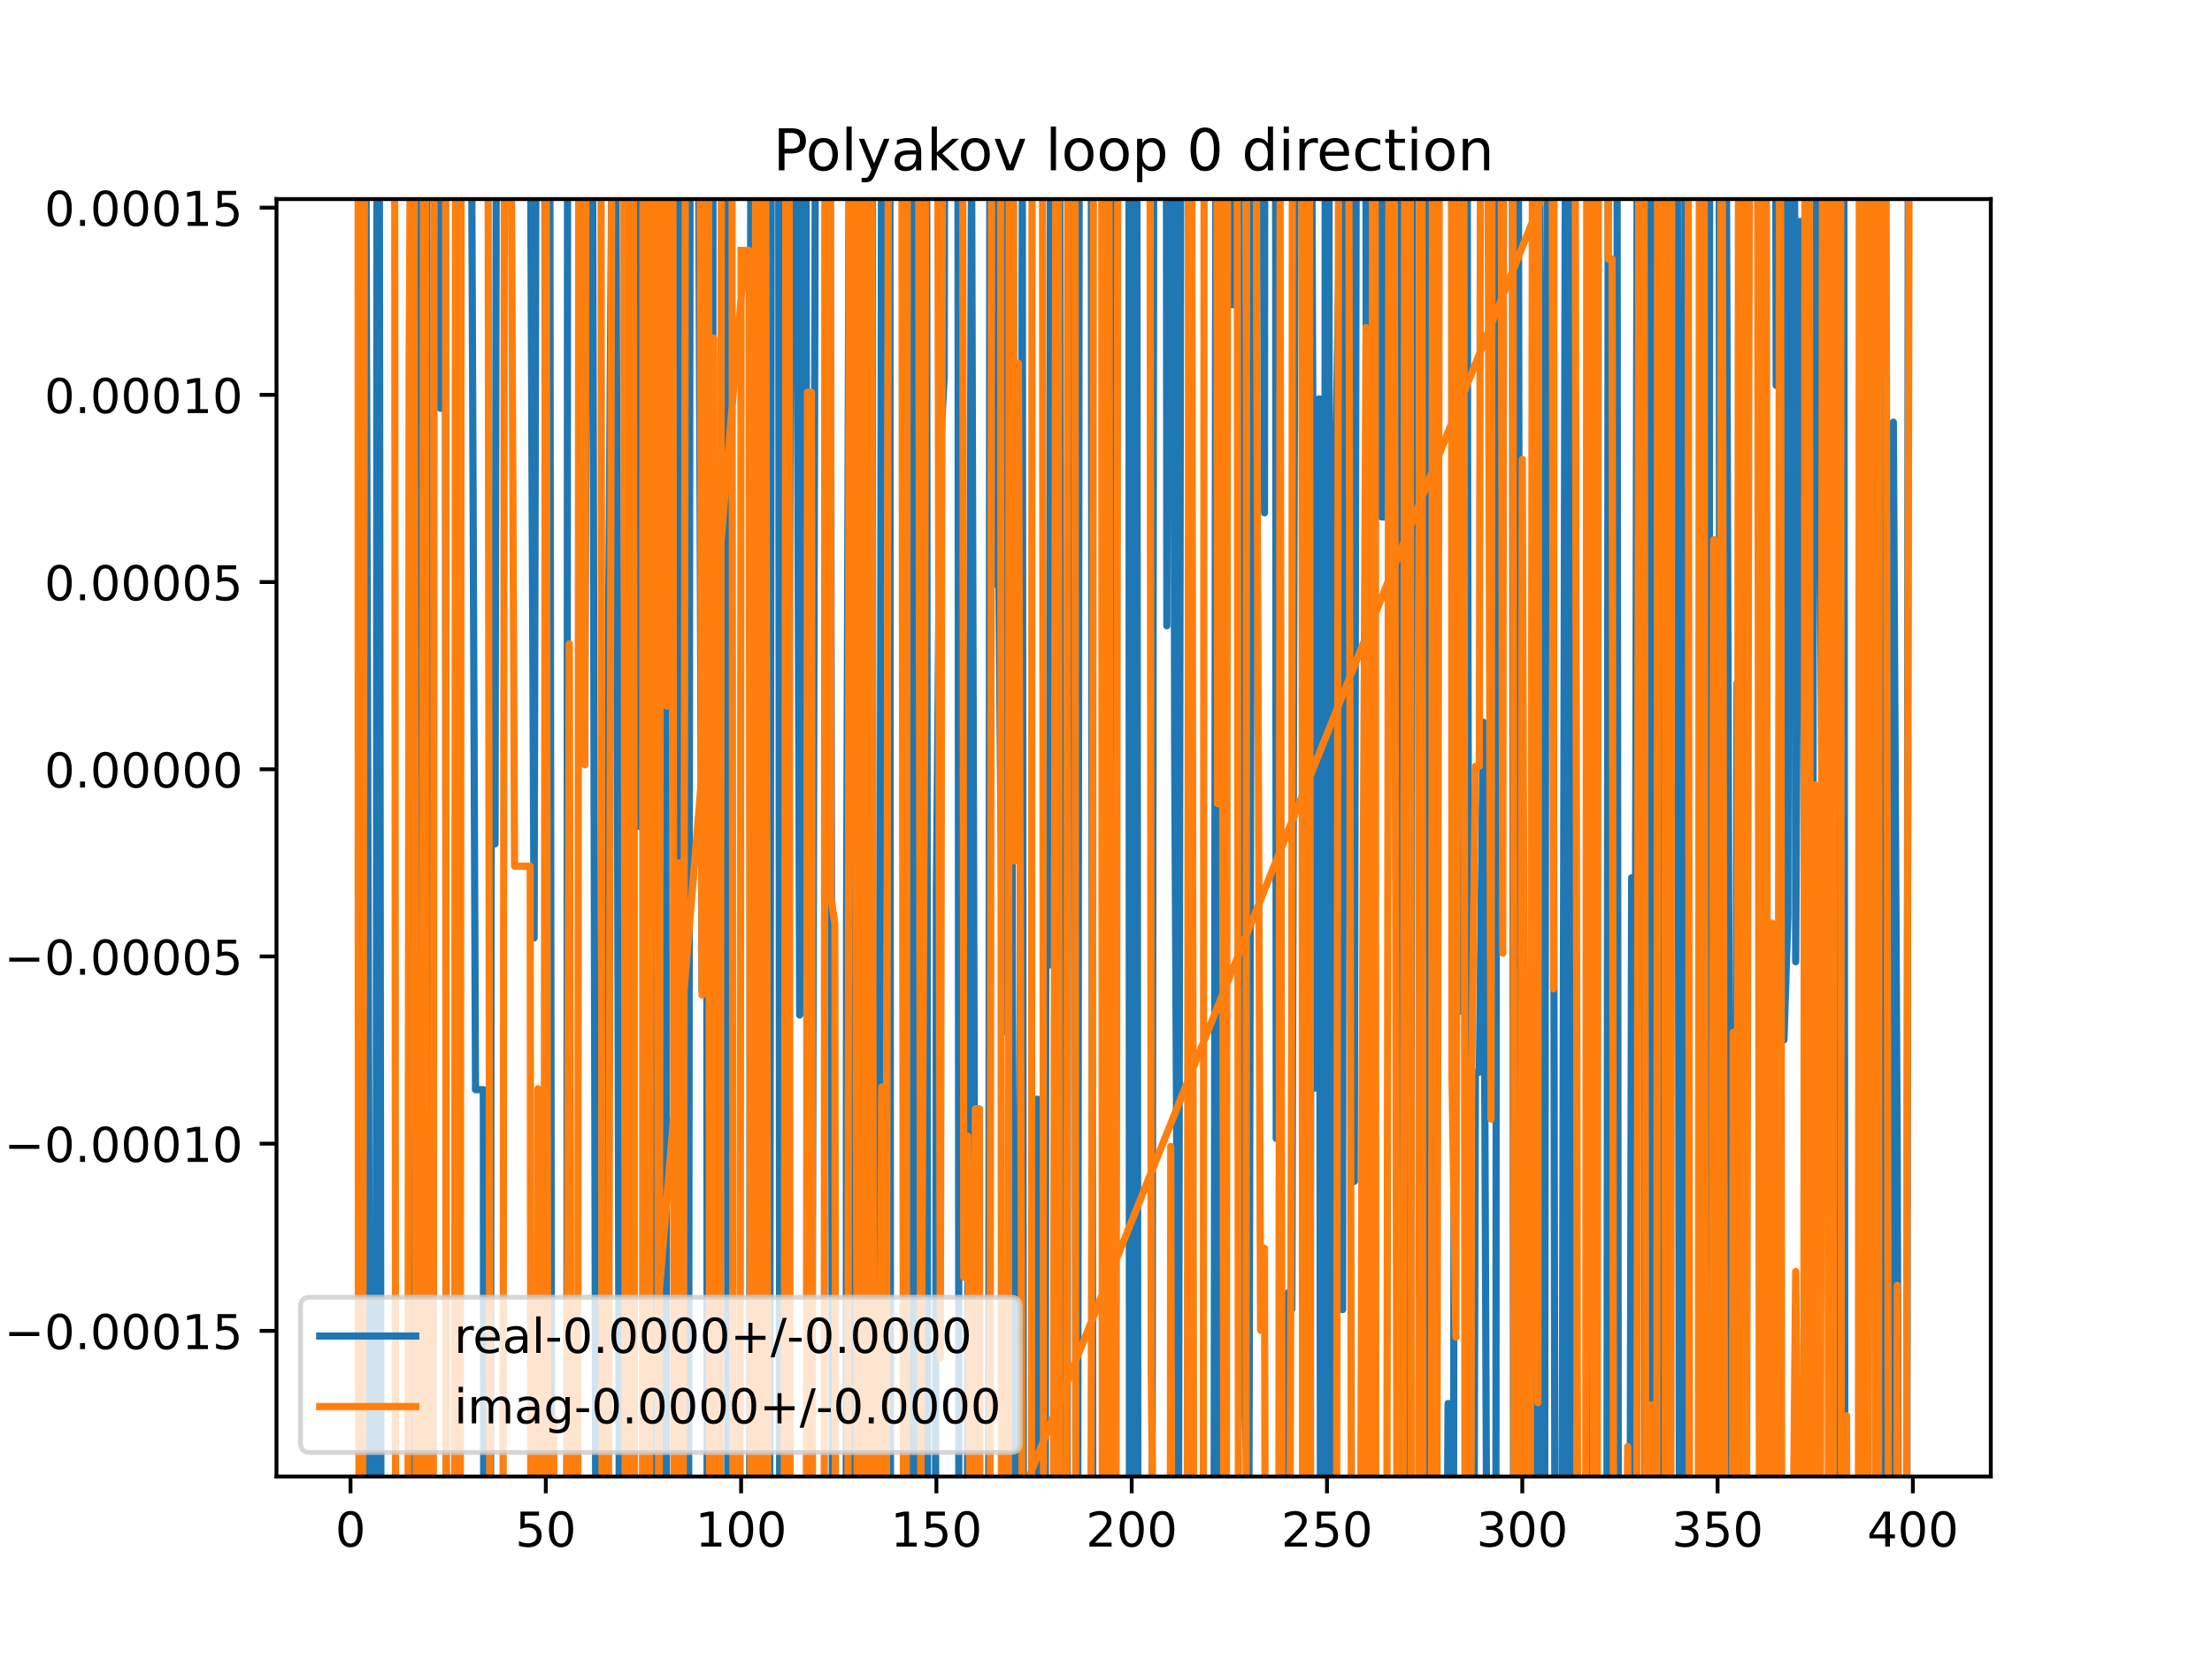 <?xml version="1.0" encoding="utf-8" standalone="no"?>
<!DOCTYPE svg PUBLIC "-//W3C//DTD SVG 1.1//EN"
  "http://www.w3.org/Graphics/SVG/1.1/DTD/svg11.dtd">
<!-- Created with matplotlib (https://matplotlib.org/) -->
<svg height="345.6pt" version="1.1" viewBox="0 0 460.8 345.6" width="460.8pt" xmlns="http://www.w3.org/2000/svg" xmlns:xlink="http://www.w3.org/1999/xlink">
 <defs>
  <style type="text/css">
*{stroke-linecap:butt;stroke-linejoin:round;}
  </style>
 </defs>
 <g id="figure_1">
  <g id="patch_1">
   <path d="M 0 345.6 
L 460.8 345.6 
L 460.8 0 
L 0 0 
z
" style="fill:#ffffff;"/>
  </g>
  <g id="axes_1">
   <g id="patch_2">
    <path d="M 57.6 307.584 
L 414.72 307.584 
L 414.72 41.472 
L 57.6 41.472 
z
" style="fill:#ffffff;"/>
   </g>
   <g id="matplotlib.axis_1">
    <g id="xtick_1">
     <g id="line2d_1">
      <defs>
       <path d="M 0 0 
L 0 3.5 
" id="m74da769d3d" style="stroke:#000000;stroke-width:0.8;"/>
      </defs>
      <g>
       <use style="stroke:#000000;stroke-width:0.8;" x="73.019" xlink:href="#m74da769d3d" y="307.584"/>
      </g>
     </g>
     <g id="text_1">
      <!-- 0 -->
      <defs>
       <path d="M 31.781 66.406 
Q 24.172 66.406 20.328 58.906 
Q 16.5 51.422 16.5 36.375 
Q 16.5 21.391 20.328 13.891 
Q 24.172 6.391 31.781 6.391 
Q 39.453 6.391 43.281 13.891 
Q 47.125 21.391 47.125 36.375 
Q 47.125 51.422 43.281 58.906 
Q 39.453 66.406 31.781 66.406 
z
M 31.781 74.219 
Q 44.047 74.219 50.516 64.516 
Q 56.984 54.828 56.984 36.375 
Q 56.984 17.969 50.516 8.266 
Q 44.047 -1.422 31.781 -1.422 
Q 19.531 -1.422 13.062 8.266 
Q 6.594 17.969 6.594 36.375 
Q 6.594 54.828 13.062 64.516 
Q 19.531 74.219 31.781 74.219 
z
" id="DejaVuSans-48"/>
      </defs>
      <g transform="translate(69.838 322.182)scale(0.1 -0.1)">
       <use xlink:href="#DejaVuSans-48"/>
      </g>
     </g>
    </g>
    <g id="xtick_2">
     <g id="line2d_2">
      <g>
       <use style="stroke:#000000;stroke-width:0.8;" x="113.703" xlink:href="#m74da769d3d" y="307.584"/>
      </g>
     </g>
     <g id="text_2">
      <!-- 50 -->
      <defs>
       <path d="M 10.797 72.906 
L 49.516 72.906 
L 49.516 64.594 
L 19.828 64.594 
L 19.828 46.734 
Q 21.969 47.469 24.109 47.828 
Q 26.266 48.188 28.422 48.188 
Q 40.625 48.188 47.75 41.5 
Q 54.891 34.812 54.891 23.391 
Q 54.891 11.625 47.562 5.094 
Q 40.234 -1.422 26.906 -1.422 
Q 22.312 -1.422 17.547 -0.641 
Q 12.797 0.141 7.719 1.703 
L 7.719 11.625 
Q 12.109 9.234 16.797 8.062 
Q 21.484 6.891 26.703 6.891 
Q 35.156 6.891 40.078 11.328 
Q 45.016 15.766 45.016 23.391 
Q 45.016 31 40.078 35.438 
Q 35.156 39.891 26.703 39.891 
Q 22.75 39.891 18.812 39.016 
Q 14.891 38.141 10.797 36.281 
z
" id="DejaVuSans-53"/>
      </defs>
      <g transform="translate(107.34 322.182)scale(0.1 -0.1)">
       <use xlink:href="#DejaVuSans-53"/>
       <use x="63.623" xlink:href="#DejaVuSans-48"/>
      </g>
     </g>
    </g>
    <g id="xtick_3">
     <g id="line2d_3">
      <g>
       <use style="stroke:#000000;stroke-width:0.8;" x="154.386" xlink:href="#m74da769d3d" y="307.584"/>
      </g>
     </g>
     <g id="text_3">
      <!-- 100 -->
      <defs>
       <path d="M 12.406 8.297 
L 28.516 8.297 
L 28.516 63.922 
L 10.984 60.406 
L 10.984 69.391 
L 28.422 72.906 
L 38.281 72.906 
L 38.281 8.297 
L 54.391 8.297 
L 54.391 0 
L 12.406 0 
z
" id="DejaVuSans-49"/>
      </defs>
      <g transform="translate(144.842 322.182)scale(0.1 -0.1)">
       <use xlink:href="#DejaVuSans-49"/>
       <use x="63.623" xlink:href="#DejaVuSans-48"/>
       <use x="127.246" xlink:href="#DejaVuSans-48"/>
      </g>
     </g>
    </g>
    <g id="xtick_4">
     <g id="line2d_4">
      <g>
       <use style="stroke:#000000;stroke-width:0.8;" x="195.07" xlink:href="#m74da769d3d" y="307.584"/>
      </g>
     </g>
     <g id="text_4">
      <!-- 150 -->
      <g transform="translate(185.526 322.182)scale(0.1 -0.1)">
       <use xlink:href="#DejaVuSans-49"/>
       <use x="63.623" xlink:href="#DejaVuSans-53"/>
       <use x="127.246" xlink:href="#DejaVuSans-48"/>
      </g>
     </g>
    </g>
    <g id="xtick_5">
     <g id="line2d_5">
      <g>
       <use style="stroke:#000000;stroke-width:0.8;" x="235.753" xlink:href="#m74da769d3d" y="307.584"/>
      </g>
     </g>
     <g id="text_5">
      <!-- 200 -->
      <defs>
       <path d="M 19.188 8.297 
L 53.609 8.297 
L 53.609 0 
L 7.328 0 
L 7.328 8.297 
Q 12.938 14.109 22.625 23.891 
Q 32.328 33.688 34.812 36.531 
Q 39.547 41.844 41.422 45.531 
Q 43.312 49.219 43.312 52.781 
Q 43.312 58.594 39.234 62.25 
Q 35.156 65.922 28.609 65.922 
Q 23.969 65.922 18.812 64.312 
Q 13.672 62.703 7.812 59.422 
L 7.812 69.391 
Q 13.766 71.781 18.938 73 
Q 24.125 74.219 28.422 74.219 
Q 39.75 74.219 46.484 68.547 
Q 53.219 62.891 53.219 53.422 
Q 53.219 48.922 51.531 44.891 
Q 49.859 40.875 45.406 35.406 
Q 44.188 33.984 37.641 27.219 
Q 31.109 20.453 19.188 8.297 
z
" id="DejaVuSans-50"/>
      </defs>
      <g transform="translate(226.209 322.182)scale(0.1 -0.1)">
       <use xlink:href="#DejaVuSans-50"/>
       <use x="63.623" xlink:href="#DejaVuSans-48"/>
       <use x="127.246" xlink:href="#DejaVuSans-48"/>
      </g>
     </g>
    </g>
    <g id="xtick_6">
     <g id="line2d_6">
      <g>
       <use style="stroke:#000000;stroke-width:0.8;" x="276.437" xlink:href="#m74da769d3d" y="307.584"/>
      </g>
     </g>
     <g id="text_6">
      <!-- 250 -->
      <g transform="translate(266.893 322.182)scale(0.1 -0.1)">
       <use xlink:href="#DejaVuSans-50"/>
       <use x="63.623" xlink:href="#DejaVuSans-53"/>
       <use x="127.246" xlink:href="#DejaVuSans-48"/>
      </g>
     </g>
    </g>
    <g id="xtick_7">
     <g id="line2d_7">
      <g>
       <use style="stroke:#000000;stroke-width:0.8;" x="317.12" xlink:href="#m74da769d3d" y="307.584"/>
      </g>
     </g>
     <g id="text_7">
      <!-- 300 -->
      <defs>
       <path d="M 40.578 39.312 
Q 47.656 37.797 51.625 33 
Q 55.609 28.219 55.609 21.188 
Q 55.609 10.406 48.188 4.484 
Q 40.766 -1.422 27.094 -1.422 
Q 22.516 -1.422 17.656 -0.516 
Q 12.797 0.391 7.625 2.203 
L 7.625 11.719 
Q 11.719 9.328 16.594 8.109 
Q 21.484 6.891 26.812 6.891 
Q 36.078 6.891 40.938 10.547 
Q 45.797 14.203 45.797 21.188 
Q 45.797 27.641 41.281 31.266 
Q 36.766 34.906 28.719 34.906 
L 20.219 34.906 
L 20.219 43.016 
L 29.109 43.016 
Q 36.375 43.016 40.234 45.922 
Q 44.094 48.828 44.094 54.297 
Q 44.094 59.906 40.109 62.906 
Q 36.141 65.922 28.719 65.922 
Q 24.656 65.922 20.016 65.031 
Q 15.375 64.156 9.812 62.312 
L 9.812 71.094 
Q 15.438 72.656 20.344 73.438 
Q 25.25 74.219 29.594 74.219 
Q 40.828 74.219 47.359 69.109 
Q 53.906 64.016 53.906 55.328 
Q 53.906 49.266 50.438 45.094 
Q 46.969 40.922 40.578 39.312 
z
" id="DejaVuSans-51"/>
      </defs>
      <g transform="translate(307.576 322.182)scale(0.1 -0.1)">
       <use xlink:href="#DejaVuSans-51"/>
       <use x="63.623" xlink:href="#DejaVuSans-48"/>
       <use x="127.246" xlink:href="#DejaVuSans-48"/>
      </g>
     </g>
    </g>
    <g id="xtick_8">
     <g id="line2d_8">
      <g>
       <use style="stroke:#000000;stroke-width:0.8;" x="357.804" xlink:href="#m74da769d3d" y="307.584"/>
      </g>
     </g>
     <g id="text_8">
      <!-- 350 -->
      <g transform="translate(348.26 322.182)scale(0.1 -0.1)">
       <use xlink:href="#DejaVuSans-51"/>
       <use x="63.623" xlink:href="#DejaVuSans-53"/>
       <use x="127.246" xlink:href="#DejaVuSans-48"/>
      </g>
     </g>
    </g>
    <g id="xtick_9">
     <g id="line2d_9">
      <g>
       <use style="stroke:#000000;stroke-width:0.8;" x="398.487" xlink:href="#m74da769d3d" y="307.584"/>
      </g>
     </g>
     <g id="text_9">
      <!-- 400 -->
      <defs>
       <path d="M 37.797 64.312 
L 12.891 25.391 
L 37.797 25.391 
z
M 35.203 72.906 
L 47.609 72.906 
L 47.609 25.391 
L 58.016 25.391 
L 58.016 17.188 
L 47.609 17.188 
L 47.609 0 
L 37.797 0 
L 37.797 17.188 
L 4.891 17.188 
L 4.891 26.703 
z
" id="DejaVuSans-52"/>
      </defs>
      <g transform="translate(388.944 322.182)scale(0.1 -0.1)">
       <use xlink:href="#DejaVuSans-52"/>
       <use x="63.623" xlink:href="#DejaVuSans-48"/>
       <use x="127.246" xlink:href="#DejaVuSans-48"/>
      </g>
     </g>
    </g>
   </g>
   <g id="matplotlib.axis_2">
    <g id="ytick_1">
     <g id="line2d_10">
      <defs>
       <path d="M 0 0 
L -3.5 0 
" id="m94931c6be3" style="stroke:#000000;stroke-width:0.8;"/>
      </defs>
      <g>
       <use style="stroke:#000000;stroke-width:0.8;" x="57.6" xlink:href="#m94931c6be3" y="277.242"/>
      </g>
     </g>
     <g id="text_10">
      <!-- −0.00015 -->
      <defs>
       <path d="M 10.594 35.5 
L 73.188 35.5 
L 73.188 27.203 
L 10.594 27.203 
z
" id="DejaVuSans-8722"/>
       <path d="M 10.688 12.406 
L 21 12.406 
L 21 0 
L 10.688 0 
z
" id="DejaVuSans-46"/>
      </defs>
      <g transform="translate(0.867 281.041)scale(0.1 -0.1)">
       <use xlink:href="#DejaVuSans-8722"/>
       <use x="83.789" xlink:href="#DejaVuSans-48"/>
       <use x="147.412" xlink:href="#DejaVuSans-46"/>
       <use x="179.199" xlink:href="#DejaVuSans-48"/>
       <use x="242.822" xlink:href="#DejaVuSans-48"/>
       <use x="306.445" xlink:href="#DejaVuSans-48"/>
       <use x="370.068" xlink:href="#DejaVuSans-49"/>
       <use x="433.691" xlink:href="#DejaVuSans-53"/>
      </g>
     </g>
    </g>
    <g id="ytick_2">
     <g id="line2d_11">
      <g>
       <use style="stroke:#000000;stroke-width:0.8;" x="57.6" xlink:href="#m94931c6be3" y="238.245"/>
      </g>
     </g>
     <g id="text_11">
      <!-- −0.00010 -->
      <g transform="translate(0.867 242.044)scale(0.1 -0.1)">
       <use xlink:href="#DejaVuSans-8722"/>
       <use x="83.789" xlink:href="#DejaVuSans-48"/>
       <use x="147.412" xlink:href="#DejaVuSans-46"/>
       <use x="179.199" xlink:href="#DejaVuSans-48"/>
       <use x="242.822" xlink:href="#DejaVuSans-48"/>
       <use x="306.445" xlink:href="#DejaVuSans-48"/>
       <use x="370.068" xlink:href="#DejaVuSans-49"/>
       <use x="433.691" xlink:href="#DejaVuSans-48"/>
      </g>
     </g>
    </g>
    <g id="ytick_3">
     <g id="line2d_12">
      <g>
       <use style="stroke:#000000;stroke-width:0.8;" x="57.6" xlink:href="#m94931c6be3" y="199.247"/>
      </g>
     </g>
     <g id="text_12">
      <!-- −0.00005 -->
      <g transform="translate(0.867 203.046)scale(0.1 -0.1)">
       <use xlink:href="#DejaVuSans-8722"/>
       <use x="83.789" xlink:href="#DejaVuSans-48"/>
       <use x="147.412" xlink:href="#DejaVuSans-46"/>
       <use x="179.199" xlink:href="#DejaVuSans-48"/>
       <use x="242.822" xlink:href="#DejaVuSans-48"/>
       <use x="306.445" xlink:href="#DejaVuSans-48"/>
       <use x="370.068" xlink:href="#DejaVuSans-48"/>
       <use x="433.691" xlink:href="#DejaVuSans-53"/>
      </g>
     </g>
    </g>
    <g id="ytick_4">
     <g id="line2d_13">
      <g>
       <use style="stroke:#000000;stroke-width:0.8;" x="57.6" xlink:href="#m94931c6be3" y="160.25"/>
      </g>
     </g>
     <g id="text_13">
      <!-- 0.00000 -->
      <g transform="translate(9.247 164.049)scale(0.1 -0.1)">
       <use xlink:href="#DejaVuSans-48"/>
       <use x="63.623" xlink:href="#DejaVuSans-46"/>
       <use x="95.41" xlink:href="#DejaVuSans-48"/>
       <use x="159.033" xlink:href="#DejaVuSans-48"/>
       <use x="222.656" xlink:href="#DejaVuSans-48"/>
       <use x="286.279" xlink:href="#DejaVuSans-48"/>
       <use x="349.902" xlink:href="#DejaVuSans-48"/>
      </g>
     </g>
    </g>
    <g id="ytick_5">
     <g id="line2d_14">
      <g>
       <use style="stroke:#000000;stroke-width:0.8;" x="57.6" xlink:href="#m94931c6be3" y="121.253"/>
      </g>
     </g>
     <g id="text_14">
      <!-- 0.00005 -->
      <g transform="translate(9.247 125.052)scale(0.1 -0.1)">
       <use xlink:href="#DejaVuSans-48"/>
       <use x="63.623" xlink:href="#DejaVuSans-46"/>
       <use x="95.41" xlink:href="#DejaVuSans-48"/>
       <use x="159.033" xlink:href="#DejaVuSans-48"/>
       <use x="222.656" xlink:href="#DejaVuSans-48"/>
       <use x="286.279" xlink:href="#DejaVuSans-48"/>
       <use x="349.902" xlink:href="#DejaVuSans-53"/>
      </g>
     </g>
    </g>
    <g id="ytick_6">
     <g id="line2d_15">
      <g>
       <use style="stroke:#000000;stroke-width:0.8;" x="57.6" xlink:href="#m94931c6be3" y="82.255"/>
      </g>
     </g>
     <g id="text_15">
      <!-- 0.00010 -->
      <g transform="translate(9.247 86.055)scale(0.1 -0.1)">
       <use xlink:href="#DejaVuSans-48"/>
       <use x="63.623" xlink:href="#DejaVuSans-46"/>
       <use x="95.41" xlink:href="#DejaVuSans-48"/>
       <use x="159.033" xlink:href="#DejaVuSans-48"/>
       <use x="222.656" xlink:href="#DejaVuSans-48"/>
       <use x="286.279" xlink:href="#DejaVuSans-49"/>
       <use x="349.902" xlink:href="#DejaVuSans-48"/>
      </g>
     </g>
    </g>
    <g id="ytick_7">
     <g id="line2d_16">
      <g>
       <use style="stroke:#000000;stroke-width:0.8;" x="57.6" xlink:href="#m94931c6be3" y="43.258"/>
      </g>
     </g>
     <g id="text_16">
      <!-- 0.00015 -->
      <g transform="translate(9.247 47.057)scale(0.1 -0.1)">
       <use xlink:href="#DejaVuSans-48"/>
       <use x="63.623" xlink:href="#DejaVuSans-46"/>
       <use x="95.41" xlink:href="#DejaVuSans-48"/>
       <use x="159.033" xlink:href="#DejaVuSans-48"/>
       <use x="222.656" xlink:href="#DejaVuSans-48"/>
       <use x="286.279" xlink:href="#DejaVuSans-49"/>
       <use x="349.902" xlink:href="#DejaVuSans-53"/>
      </g>
     </g>
    </g>
   </g>
   <g id="line2d_17">
    <path clip-path="url(#pa89419d136)" d="M 75.009 346.6 
L 75.194 -1 
M 76.203 -1 
L 76.274 46.254 
L 77.146 346.6 
M 78.319 346.6 
L 78.554 -1 
M 78.989 -1 
L 79.39 346.6 
M 81.029 346.6 
L 81.156 321.656 
L 81.969 321.656 
L 82 346.6 
M 85.767 346.6 
L 86.038 30.47 
L 86.662 346.6 
M 87.087 346.6 
L 87.665 111.354 
L 87.828 -1 
M 88.881 -1 
L 89.193 346.6 
M 156.14 346.6 
L 156.426 -1 
M 157.639 -1 
L 157.641 0.212 
L 158.454 159.127 
L 158.858 346.6 
M 160.304 346.6 
L 160.707 -1 
M 162.204 -1 
L 162.443 346.6 
M 162.622 346.6 
L 162.918 -1 
M 163.89 -1 
L 164.15 231.358 
L 164.889 -1 
M 165.858 -1 
L 166.591 211.441 
L 166.83 -1 
M 167.891 -1 
L 168.219 343.436 
L 169.032 343.436 
L 169.846 28.608 
L 170.66 28.608 
L 170.688 -1 
M 172.84 -1 
L 173.101 108.958 
L 173.433 346.6 
M 176.252 346.6 
L 176.355 192.012 
L 177.003 -1 
M 177.208 -1 
L 177.483 346.6 
M 179.274 346.6 
L 179.739 -1 
M 181.679 -1 
L 181.946 346.6 
M 183.101 346.6 
L 183.692 -1 
M 185.365 -1 
L 185.522 346.6 
M 189.659 346.6 
L 189.928 -1 
M 190.41 -1 
L 190.639 346.6 
M 191.402 346.6 
L 191.656 -1 
M 193.021 -1 
L 193.257 346.6 
M 194.842 346.6 
L 195.07 185.086 
L 195.883 93.681 
L 196.697 78.559 
L 196.823 -1 
M 199.542 -1 
L 199.765 346.6 
M 201.508 346.6 
L 201.579 285.26 
L 202.393 28.615 
L 203.206 316.942 
L 204.02 316.942 
L 204.082 346.6 
M 205.942 346.6 
L 206.226 -1 
M 207.032 -1 
L 207.275 121.693 
L 208.088 121.693 
L 208.902 215.041 
L 209.716 46.203 
L 210.529 18.001 
L 211.19 346.6 
M 212.177 346.6 
L 212.97 38.612 
L 213.201 346.6 
M 215.087 346.6 
L 215.411 229.005 
L 216.225 229.005 
L 216.33 346.6 
M 217.726 346.6 
L 217.852 201.006 
L 218.666 201.006 
L 218.853 -1 
M 220.731 -1 
L 220.987 346.6 
M 222.295 346.6 
L 222.516 -1 
M 223.712 -1 
L 224.192 346.6 
M 224.486 346.6 
L 224.839 -1 
M 227.298 -1 
L 227.684 346.6 
M 230.61 346.6 
L 230.871 99.846 
L 231.685 229.205 
L 231.904 -1 
M 235.177 -1 
L 235.295 346.6 
M 236.282 346.6 
L 236.419 -1 
M 236.817 -1 
L 237.049 346.6 
M 239.965 346.6 
L 240.374 -1 
M 242.959 -1 
L 243.076 130.367 
L 243.313 -1 
M 244.436 -1 
L 244.704 155.912 
L 245.517 314.93 
L 246.02 -1 
M 247.526 -1 
L 248.261 346.6 
M 252.888 346.6 
L 253.315 -1 
M 253.915 -1 
L 254.244 346.6 
M 254.831 346.6 
L 255.281 53.251 
L 256.095 63.46 
L 256.909 63.46 
L 257.082 -1 
M 258.086 -1 
L 258.536 294.65 
L 259.35 294.65 
L 260.163 317.006 
L 260.911 -1 
M 263.021 -1 
L 263.418 106.831 
L 263.492 -1 
M 265.712 -1 
L 265.859 237.154 
L 266.673 145.762 
L 266.983 346.6 
M 268.144 346.6 
L 268.3 269.331 
L 269.114 272.774 
L 269.9 -1 
M 271.937 -1 
L 272.062 346.6 
M 272.951 346.6 
L 273.182 5.208 
L 273.996 226.677 
L 274.809 83.08 
L 275.098 346.6 
M 275.89 346.6 
L 276.084 -1 
M 276.826 -1 
L 277.039 346.6 
M 277.731 346.6 
L 278.064 108.161 
L 278.878 58.205 
L 279.691 272.824 
L 279.912 -1 
M 281.871 -1 
L 282.132 246.098 
L 282.582 -1 
M 284.519 -1 
L 284.888 346.6 
M 286.33 346.6 
L 286.536 -1 
M 287.732 -1 
L 287.828 107.689 
L 288.642 107.689 
L 289.455 17.513 
L 290.269 17.513 
L 290.304 -1 
M 291.449 -1 
L 291.756 346.6 
M 292.068 346.6 
L 292.444 -1 
M 292.984 -1 
L 293.37 346.6 
M 293.755 346.6 
L 294.335 -1 
M 297.108 -1 
L 297.317 346.6 
M 297.935 346.6 
L 298.196 -1 
M 298.782 -1 
L 299.249 346.6 
M 301.364 346.6 
L 301.66 292.374 
L 301.842 346.6 
M 302.751 346.6 
L 303.259 -1 
M 303.357 -1 
L 304.101 210.666 
L 304.294 -1 
M 305.629 -1 
L 305.729 95.039 
L 306.222 346.6 
M 307.007 346.6 
L 307.356 223.358 
L 308.17 223.358 
L 308.984 150.437 
L 309.804 346.6 
M 311.608 346.6 
L 311.8 -1 
M 315.034 -1 
L 315.335 346.6 
M 315.789 346.6 
L 316.307 28.12 
L 316.823 346.6 
M 317.716 346.6 
L 317.934 279.821 
L 318.748 279.821 
L 319.561 336.37 
L 319.878 -1 
M 320.681 -1 
L 320.882 346.6 
M 321.755 346.6 
L 322.002 115.12 
L 322.446 -1 
M 323.129 -1 
L 323.63 153.636 
L 323.957 346.6 
M 325.352 346.6 
L 326.071 39.685 
L 326.44 346.6 
M 327.078 346.6 
L 327.261 -1 
M 330.565 -1 
L 330.953 166.918 
L 331.187 346.6 
M 334.727 346.6 
L 335.021 24.905 
L 335.835 24.905 
L 335.925 -1 
M 336.836 -1 
L 337.148 346.6 
M 339.521 346.6 
L 339.903 182.854 
L 340.717 182.854 
L 341.12 -1 
M 342.473 -1 
L 342.712 346.6 
M 343.707 346.6 
L 343.971 33.701 
L 344.361 346.6 
M 346.066 346.6 
L 346.296 -1 
M 346.886 -1 
L 347.226 126.306 
L 347.491 -1 
M 349.387 -1 
L 349.887 346.6 
M 350.775 346.6 
L 351.028 -1 
M 351.5 -1 
L 351.697 346.6 
M 354.369 346.6 
L 354.549 287.11 
L 354.605 346.6 
M 355.926 346.6 
L 356.17 -1 
M 358.143 -1 
L 358.293 346.6 
M 359.158 346.6 
L 359.409 -1 
M 359.535 -1 
L 360.63 346.6 
M 361.408 346.6 
L 361.872 142.329 
L 362.228 346.6 
M 363.113 346.6 
L 363.668 -1 
M 366.323 -1 
L 366.66 346.6 
M 366.964 346.6 
L 367.81 -1 
M 369.854 -1 
L 370.009 80.285 
L 370.081 -1 
M 371.468 -1 
L 371.636 216.631 
L 372.45 190.923 
L 372.716 -1 
M 373.802 -1 
L 374.077 200.343 
L 374.891 46.149 
L 375.704 46.149 
L 376.166 346.6 
M 377.54 346.6 
L 377.827 -1 
M 378.812 -1 
L 378.959 84.099 
L 379.773 192.279 
L 380.587 192.279 
L 380.843 -1 
M 382.602 -1 
L 382.807 346.6 
M 383.316 346.6 
L 383.584 -1 
M 384.087 -1 
L 384.343 346.6 
M 385.417 346.6 
L 385.469 318.293 
L 386.282 318.293 
L 386.332 346.6 
M 389.032 346.6 
L 389.537 35.15 
L 390.351 35.15 
L 390.86 346.6 
M 392.592 346.6 
L 392.792 46.66 
L 393.02 346.6 
M 394.214 346.6 
L 394.419 87.946 
L 395.233 241.379 
L 395.521 346.6 
M 397.206 346.6 
L 397.562 -1 
M 91.433 -1 
L 91.733 85.057 
L 91.911 -1 
M 92.76 -1 
L 92.999 346.6 
M 94.703 346.6 
L 95.108 -1 
M 96.543 -1 
L 96.616 35.098 
L 97.429 35.098 
L 98.243 28.672 
L 99.057 226.992 
L 100.684 226.992 
L 100.794 346.6 
M 102.163 346.6 
L 102.311 175.794 
L 103.125 175.794 
L 103.439 -1 
M 105.478 -1 
L 105.566 33.143 
L 105.6 -1 
M 107.178 -1 
L 107.193 13.517 
L 110.448 13.517 
L 111.262 195.38 
L 111.719 -1 
M 113.455 -1 
L 113.703 141.542 
L 114.516 13.118 
L 114.944 346.6 
M 118.064 346.6 
L 118.249 -1 
M 121.685 -1 
L 121.839 141.261 
L 122.426 -1 
M 123.136 -1 
L 123.467 36.692 
L 124.174 346.6 
M 126.323 346.6 
L 126.721 137.553 
L 127.535 23.298 
L 128.349 39.744 
L 129.081 346.6 
M 129.348 346.6 
L 129.976 230.97 
L 130.165 -1 
M 131.205 -1 
L 131.394 346.6 
M 131.92 346.6 
L 132.204 -1 
M 132.905 -1 
L 133.231 172.195 
L 133.597 -1 
M 135.393 -1 
L 135.672 53.105 
L 136.485 53.105 
L 136.82 346.6 
M 137.527 346.6 
L 137.715 -1 
M 138.614 -1 
L 138.851 346.6 
M 140.63 346.6 
L 141.324 -1 
M 141.398 -1 
L 141.89 346.6 
M 143.418 346.6 
L 143.784 -1 
M 145.241 -1 
L 145.436 6.32 
L 146.249 206.257 
L 146.626 -1 
M 147.168 -1 
L 147.319 346.6 
M 148.404 346.6 
L 148.547 -1 
M 151.359 -1 
L 151.63 346.6 
L 151.63 346.6 
" style="fill:none;stroke:#1f77b4;stroke-linecap:square;stroke-width:1.5;"/>
   </g>
   <g id="line2d_18">
    <path clip-path="url(#pa89419d136)" d="M 74.603 -1 
L 74.646 287.904 
L 75.112 346.6 
M 75.517 346.6 
L 75.969 -1 
M 77.087 -1 
L 77.087 -0.919 
L 77.087 -1 
M 82.207 -1 
L 82.424 346.6 
M 84.964 346.6 
L 85.224 76.691 
L 85.658 -1 
M 86.16 -1 
L 86.783 346.6 
M 87.866 346.6 
L 88.264 -1 
M 88.626 -1 
L 88.897 346.6 
M 130.946 346.6 
L 155.2 52.167 
L 156.013 52.167 
L 156.445 346.6 
M 157.091 346.6 
L 157.443 -1 
M 157.76 -1 
L 157.973 346.6 
M 158.958 346.6 
L 159.18 -1 
M 159.472 -1 
L 159.987 346.6 
M 161.697 346.6 
L 161.709 344.293 
L 162.523 339.176 
L 163.336 340.065 
L 163.76 -1 
M 164.366 -1 
L 164.604 346.6 
M 167.944 346.6 
L 168.219 81.711 
L 169.032 81.711 
L 169.301 346.6 
M 171.697 346.6 
L 171.854 -1 
M 172.967 -1 
L 173.101 186.828 
L 173.914 192.41 
L 174.086 346.6 
M 176.608 346.6 
L 176.941 -1 
M 177.832 -1 
L 177.983 52.96 
L 178.674 346.6 
M 178.874 346.6 
L 179.394 -1 
M 179.729 -1 
L 180.016 346.6 
M 180.803 346.6 
L 181.069 -1 
M 181.543 -1 
L 182.029 346.6 
M 182.959 346.6 
L 183.678 226.445 
L 184.141 346.6 
M 184.615 346.6 
L 185.085 -1 
M 187.85 -1 
L 188.239 346.6 
M 188.772 346.6 
L 189.028 -1 
M 191.321 -1 
L 191.815 313.392 
L 192.629 150.733 
L 192.876 -1 
M 195.294 -1 
L 195.883 282.845 
L 196.394 -1 
M 200.537 -1 
L 200.765 266.086 
L 201.579 236.672 
L 202.253 346.6 
M 202.526 346.6 
L 203.206 230.983 
L 204.02 230.983 
L 204.168 346.6 
M 206.218 346.6 
L 206.594 -1 
M 208.44 -1 
L 208.631 346.6 
M 210.046 346.6 
L 210.264 -1 
M 211.101 -1 
L 211.343 179.329 
L 212.157 75.663 
L 213.036 346.6 
M 214.872 346.6 
L 215.012 -1 
M 217.154 -1 
L 217.414 346.6 
M 219.417 346.6 
L 219.48 297.863 
L 219.998 -1 
M 220.43 -1 
L 220.708 346.6 
M 222.173 346.6 
L 222.457 -1 
M 223.928 -1 
L 224.112 346.6 
M 227.178 346.6 
L 227.616 189.126 
L 227.817 -1 
M 229.502 -1 
L 229.644 346.6 
M 230.617 346.6 
L 230.809 -1 
M 230.987 -1 
L 231.345 346.6 
M 232.406 346.6 
L 232.498 304.367 
L 232.894 -1 
M 239.559 -1 
L 239.822 285.981 
L 240.449 346.6 
M 243.771 346.6 
L 243.89 238.809 
L 244.101 346.6 
M 247.297 346.6 
L 247.708 -1 
M 248.231 -1 
L 248.678 346.6 
M 250.65 346.6 
L 250.85 -1 
M 253.482 -1 
L 253.654 167.432 
L 254.468 11.112 
L 254.982 346.6 
M 255.449 346.6 
L 255.748 -1 
M 257.691 -1 
L 257.722 15.203 
L 258.015 346.6 
M 259.569 346.6 
L 259.699 -1 
M 261.701 -1 
L 261.791 68.043 
L 262.604 277.107 
L 263.418 260.049 
L 263.606 346.6 
M 266.385 346.6 
L 266.673 40.75 
L 267.112 346.6 
M 268.653 346.6 
L 269.114 200.7 
L 269.241 -1 
M 271.212 -1 
L 271.362 346.6 
M 271.827 346.6 
L 272.04 -1 
M 272.774 -1 
L 273.037 346.6 
M 278.398 346.6 
L 278.878 8.296 
L 279.004 -1 
M 280.929 -1 
L 281.577 346.6 
M 283.373 346.6 
L 283.76 225.964 
L 284.573 68.229 
L 284.823 346.6 
M 285.732 346.6 
L 285.923 -1 
M 286.455 -1 
L 286.63 346.6 
M 288.875 346.6 
L 289.389 -1 
M 290.36 -1 
L 291.062 346.6 
M 292.269 346.6 
L 292.654 -1 
M 293.756 -1 
L 293.985 346.6 
M 295.507 346.6 
L 295.737 -1 
M 296.209 -1 
L 296.456 346.6 
M 298.197 346.6 
L 298.406 18.404 
L 299.131 346.6 
M 299.288 346.6 
L 299.883 -1 
M 302.351 -1 
L 302.474 223.826 
L 303.288 278.555 
L 303.935 -1 
M 304.923 -1 
L 305.211 346.6 
M 306.413 346.6 
L 306.543 228.45 
L 307.356 159.634 
L 308.17 159.634 
L 308.462 -1 
M 309.871 -1 
L 310.611 233.128 
L 310.844 -1 
M 312.672 -1 
L 313.052 198.559 
L 313.274 -1 
M 315.146 -1 
L 315.453 346.6 
M 316.671 346.6 
L 317.12 95.676 
L 317.933 346.6 
M 318.748 346.6 
L 319.279 -1 
M 319.876 -1 
L 320.375 292.202 
L 320.56 -1 
M 323.295 -1 
L 323.63 205.969 
L 323.749 -1 
M 325.233 -1 
L 325.257 35.569 
L 325.341 -1 
M 328.097 -1 
L 328.69 346.6 
M 330.305 346.6 
L 330.586 -1 
M 331.477 -1 
L 331.766 247.994 
L 332.093 346.6 
M 332.706 346.6 
L 333.003 -1 
M 334.934 -1 
L 335.021 53.93 
L 335.835 53.93 
L 336.151 346.6 
M 338.579 346.6 
L 339.089 301.33 
L 339.233 346.6 
M 340.986 346.6 
L 341.431 -1 
M 342.442 -1 
L 342.88 346.6 
M 343.811 346.6 
L 343.971 292.644 
L 344.039 346.6 
M 345.126 346.6 
L 345.326 -1 
M 346.686 -1 
L 346.943 346.6 
M 348.051 346.6 
L 348.277 -1 
M 351.66 -1 
L 351.959 346.6 
M 353.78 346.6 
L 354.031 -1 
M 354.992 -1 
L 355.206 346.6 
M 356.54 346.6 
L 356.99 112.436 
L 357.222 346.6 
M 358.281 346.6 
L 358.562 -1 
M 358.731 -1 
L 359.312 346.6 
M 360.908 346.6 
L 361.058 215.049 
L 361.872 318.303 
L 362.185 -1 
M 363.102 -1 
L 363.384 346.6 
M 363.781 346.6 
L 364.313 76.953 
L 364.636 -1 
M 366.1 -1 
L 366.567 346.6 
M 366.882 346.6 
L 367.201 -1 
M 367.941 -1 
L 368.266 346.6 
M 368.743 346.6 
L 369.195 192.342 
L 369.471 346.6 
M 370.342 346.6 
L 370.727 -1 
M 370.895 -1 
L 371.186 346.6 
M 373.315 346.6 
L 374.077 264.87 
L 374.772 346.6 
M 375.717 346.6 
L 376.034 -1 
M 376.913 -1 
L 377.171 346.6 
M 377.773 346.6 
L 378.146 163.519 
L 378.58 346.6 
M 379.197 346.6 
L 379.715 -1 
M 380.62 -1 
L 380.917 346.6 
M 381.842 346.6 
L 382.113 -1 
M 383.421 -1 
L 383.584 346.6 
M 384.585 346.6 
L 384.655 294.915 
L 384.761 346.6 
M 387.123 346.6 
L 387.356 -1 
M 388.317 -1 
L 388.489 346.6 
M 389.162 346.6 
L 389.483 -1 
M 390.42 -1 
L 390.833 346.6 
M 391.313 346.6 
L 391.498 -1 
M 392.844 -1 
L 393.417 346.6 
M 395.168 346.6 
L 395.233 267.786 
L 395.374 346.6 
M 397.098 346.6 
L 397.752 -1 
M 338.157 -1 
L 198.777 346.6 
M 90.259 346.6 
L 90.456 -1 
M 92.806 -1 
L 92.962 346.6 
M 94.704 346.6 
L 94.911 -1 
M 95.163 -1 
L 95.635 346.6 
M 95.874 346.6 
L 96.077 -1 
M 98.211 -1 
L 98.243 36.538 
L 98.489 -1 
M 101.646 -1 
L 102.08 346.6 
M 104.774 346.6 
L 105.101 -1 
M 106.376 -1 
L 106.38 1.404 
L 107.193 180.436 
L 110.448 180.436 
L 110.604 346.6 
M 111.957 346.6 
L 112.075 226.791 
L 112.28 346.6 
M 113.28 346.6 
L 113.66 -1 
M 113.748 -1 
L 114.155 346.6 
M 115.215 346.6 
L 115.33 295.656 
L 115.494 346.6 
M 118.031 346.6 
L 118.585 134.138 
L 119.008 346.6 
M 120.344 346.6 
L 120.579 -1 
M 121.68 -1 
L 121.839 159.325 
L 122.132 -1 
M 125.188 -1 
L 125.441 346.6 
M 126.701 346.6 
L 126.721 330.383 
L 127.513 -1 
M 129.852 -1 
L 129.976 47.496 
L 130.283 346.6 
M 131.112 346.6 
L 131.339 -1 
M 131.927 -1 
L 132.206 346.6 
M 133.845 346.6 
L 133.971 -1 
M 134.211 -1 
L 134.498 346.6 
M 135.291 346.6 
L 135.638 -1 
M 136.557 -1 
L 137.282 346.6 
M 137.307 346.6 
L 137.655 -1 
M 138.727 -1 
L 138.926 147.101 
L 139.127 -1 
M 140.143 -1 
L 140.452 346.6 
M 140.886 346.6 
L 141.367 179.774 
L 141.948 346.6 
M 142.284 346.6 
L 142.819 -1 
M 145.772 -1 
L 146.249 207.282 
L 146.467 -1 
M 147.566 -1 
L 147.872 346.6 
M 147.893 346.6 
L 148.69 70.439 
L 148.939 346.6 
M 150.011 346.6 
L 150.293 -1 
M 152.474 -1 
L 152.708 346.6 
M 154.158 346.6 
L 154.386 52.167 
L 154.386 52.167 
" style="fill:none;stroke:#ff7f0e;stroke-linecap:square;stroke-width:1.5;"/>
   </g>
   <g id="patch_3">
    <path d="M 57.6 307.584 
L 57.6 41.472 
" style="fill:none;stroke:#000000;stroke-linecap:square;stroke-linejoin:miter;stroke-width:0.8;"/>
   </g>
   <g id="patch_4">
    <path d="M 414.72 307.584 
L 414.72 41.472 
" style="fill:none;stroke:#000000;stroke-linecap:square;stroke-linejoin:miter;stroke-width:0.8;"/>
   </g>
   <g id="patch_5">
    <path d="M 57.6 307.584 
L 414.72 307.584 
" style="fill:none;stroke:#000000;stroke-linecap:square;stroke-linejoin:miter;stroke-width:0.8;"/>
   </g>
   <g id="patch_6">
    <path d="M 57.6 41.472 
L 414.72 41.472 
" style="fill:none;stroke:#000000;stroke-linecap:square;stroke-linejoin:miter;stroke-width:0.8;"/>
   </g>
   <g id="text_17">
    <!-- Polyakov loop 0 direction -->
    <defs>
     <path d="M 19.672 64.797 
L 19.672 37.406 
L 32.078 37.406 
Q 38.969 37.406 42.719 40.969 
Q 46.484 44.531 46.484 51.125 
Q 46.484 57.672 42.719 61.234 
Q 38.969 64.797 32.078 64.797 
z
M 9.812 72.906 
L 32.078 72.906 
Q 44.344 72.906 50.609 67.359 
Q 56.891 61.812 56.891 51.125 
Q 56.891 40.328 50.609 34.812 
Q 44.344 29.297 32.078 29.297 
L 19.672 29.297 
L 19.672 0 
L 9.812 0 
z
" id="DejaVuSans-80"/>
     <path d="M 30.609 48.391 
Q 23.391 48.391 19.188 42.75 
Q 14.984 37.109 14.984 27.297 
Q 14.984 17.484 19.156 11.844 
Q 23.344 6.203 30.609 6.203 
Q 37.797 6.203 41.984 11.859 
Q 46.188 17.531 46.188 27.297 
Q 46.188 37.016 41.984 42.703 
Q 37.797 48.391 30.609 48.391 
z
M 30.609 56 
Q 42.328 56 49.016 48.375 
Q 55.719 40.766 55.719 27.297 
Q 55.719 13.875 49.016 6.219 
Q 42.328 -1.422 30.609 -1.422 
Q 18.844 -1.422 12.172 6.219 
Q 5.516 13.875 5.516 27.297 
Q 5.516 40.766 12.172 48.375 
Q 18.844 56 30.609 56 
z
" id="DejaVuSans-111"/>
     <path d="M 9.422 75.984 
L 18.406 75.984 
L 18.406 0 
L 9.422 0 
z
" id="DejaVuSans-108"/>
     <path d="M 32.172 -5.078 
Q 28.375 -14.844 24.75 -17.812 
Q 21.141 -20.797 15.094 -20.797 
L 7.906 -20.797 
L 7.906 -13.281 
L 13.188 -13.281 
Q 16.891 -13.281 18.938 -11.516 
Q 21 -9.766 23.484 -3.219 
L 25.094 0.875 
L 2.984 54.688 
L 12.5 54.688 
L 29.594 11.922 
L 46.688 54.688 
L 56.203 54.688 
z
" id="DejaVuSans-121"/>
     <path d="M 34.281 27.484 
Q 23.391 27.484 19.188 25 
Q 14.984 22.516 14.984 16.5 
Q 14.984 11.719 18.141 8.906 
Q 21.297 6.109 26.703 6.109 
Q 34.188 6.109 38.703 11.406 
Q 43.219 16.703 43.219 25.484 
L 43.219 27.484 
z
M 52.203 31.203 
L 52.203 0 
L 43.219 0 
L 43.219 8.297 
Q 40.141 3.328 35.547 0.953 
Q 30.953 -1.422 24.312 -1.422 
Q 15.922 -1.422 10.953 3.297 
Q 6 8.016 6 15.922 
Q 6 25.141 12.172 29.828 
Q 18.359 34.516 30.609 34.516 
L 43.219 34.516 
L 43.219 35.406 
Q 43.219 41.609 39.141 45 
Q 35.062 48.391 27.688 48.391 
Q 23 48.391 18.547 47.266 
Q 14.109 46.141 10.016 43.891 
L 10.016 52.203 
Q 14.938 54.109 19.578 55.047 
Q 24.219 56 28.609 56 
Q 40.484 56 46.344 49.844 
Q 52.203 43.703 52.203 31.203 
z
" id="DejaVuSans-97"/>
     <path d="M 9.078 75.984 
L 18.109 75.984 
L 18.109 31.109 
L 44.922 54.688 
L 56.391 54.688 
L 27.391 29.109 
L 57.625 0 
L 45.906 0 
L 18.109 26.703 
L 18.109 0 
L 9.078 0 
z
" id="DejaVuSans-107"/>
     <path d="M 2.984 54.688 
L 12.5 54.688 
L 29.594 8.797 
L 46.688 54.688 
L 56.203 54.688 
L 35.688 0 
L 23.484 0 
z
" id="DejaVuSans-118"/>
     <path id="DejaVuSans-32"/>
     <path d="M 18.109 8.203 
L 18.109 -20.797 
L 9.078 -20.797 
L 9.078 54.688 
L 18.109 54.688 
L 18.109 46.391 
Q 20.953 51.266 25.266 53.625 
Q 29.594 56 35.594 56 
Q 45.562 56 51.781 48.094 
Q 58.016 40.188 58.016 27.297 
Q 58.016 14.406 51.781 6.484 
Q 45.562 -1.422 35.594 -1.422 
Q 29.594 -1.422 25.266 0.953 
Q 20.953 3.328 18.109 8.203 
z
M 48.688 27.297 
Q 48.688 37.203 44.609 42.844 
Q 40.531 48.484 33.406 48.484 
Q 26.266 48.484 22.188 42.844 
Q 18.109 37.203 18.109 27.297 
Q 18.109 17.391 22.188 11.75 
Q 26.266 6.109 33.406 6.109 
Q 40.531 6.109 44.609 11.75 
Q 48.688 17.391 48.688 27.297 
z
" id="DejaVuSans-112"/>
     <path d="M 45.406 46.391 
L 45.406 75.984 
L 54.391 75.984 
L 54.391 0 
L 45.406 0 
L 45.406 8.203 
Q 42.578 3.328 38.25 0.953 
Q 33.938 -1.422 27.875 -1.422 
Q 17.969 -1.422 11.734 6.484 
Q 5.516 14.406 5.516 27.297 
Q 5.516 40.188 11.734 48.094 
Q 17.969 56 27.875 56 
Q 33.938 56 38.25 53.625 
Q 42.578 51.266 45.406 46.391 
z
M 14.797 27.297 
Q 14.797 17.391 18.875 11.75 
Q 22.953 6.109 30.078 6.109 
Q 37.203 6.109 41.297 11.75 
Q 45.406 17.391 45.406 27.297 
Q 45.406 37.203 41.297 42.844 
Q 37.203 48.484 30.078 48.484 
Q 22.953 48.484 18.875 42.844 
Q 14.797 37.203 14.797 27.297 
z
" id="DejaVuSans-100"/>
     <path d="M 9.422 54.688 
L 18.406 54.688 
L 18.406 0 
L 9.422 0 
z
M 9.422 75.984 
L 18.406 75.984 
L 18.406 64.594 
L 9.422 64.594 
z
" id="DejaVuSans-105"/>
     <path d="M 41.109 46.297 
Q 39.594 47.172 37.812 47.578 
Q 36.031 48 33.891 48 
Q 26.266 48 22.188 43.047 
Q 18.109 38.094 18.109 28.812 
L 18.109 0 
L 9.078 0 
L 9.078 54.688 
L 18.109 54.688 
L 18.109 46.188 
Q 20.953 51.172 25.484 53.578 
Q 30.031 56 36.531 56 
Q 37.453 56 38.578 55.875 
Q 39.703 55.766 41.062 55.516 
z
" id="DejaVuSans-114"/>
     <path d="M 56.203 29.594 
L 56.203 25.203 
L 14.891 25.203 
Q 15.484 15.922 20.484 11.062 
Q 25.484 6.203 34.422 6.203 
Q 39.594 6.203 44.453 7.469 
Q 49.312 8.734 54.109 11.281 
L 54.109 2.781 
Q 49.266 0.734 44.188 -0.344 
Q 39.109 -1.422 33.891 -1.422 
Q 20.797 -1.422 13.156 6.188 
Q 5.516 13.812 5.516 26.812 
Q 5.516 40.234 12.766 48.109 
Q 20.016 56 32.328 56 
Q 43.359 56 49.781 48.891 
Q 56.203 41.797 56.203 29.594 
z
M 47.219 32.234 
Q 47.125 39.594 43.094 43.984 
Q 39.062 48.391 32.422 48.391 
Q 24.906 48.391 20.391 44.141 
Q 15.875 39.891 15.188 32.172 
z
" id="DejaVuSans-101"/>
     <path d="M 48.781 52.594 
L 48.781 44.188 
Q 44.969 46.297 41.141 47.344 
Q 37.312 48.391 33.406 48.391 
Q 24.656 48.391 19.812 42.844 
Q 14.984 37.312 14.984 27.297 
Q 14.984 17.281 19.812 11.734 
Q 24.656 6.203 33.406 6.203 
Q 37.312 6.203 41.141 7.25 
Q 44.969 8.297 48.781 10.406 
L 48.781 2.094 
Q 45.016 0.344 40.984 -0.531 
Q 36.969 -1.422 32.422 -1.422 
Q 20.062 -1.422 12.781 6.344 
Q 5.516 14.109 5.516 27.297 
Q 5.516 40.672 12.859 48.328 
Q 20.219 56 33.016 56 
Q 37.156 56 41.109 55.141 
Q 45.062 54.297 48.781 52.594 
z
" id="DejaVuSans-99"/>
     <path d="M 18.312 70.219 
L 18.312 54.688 
L 36.812 54.688 
L 36.812 47.703 
L 18.312 47.703 
L 18.312 18.016 
Q 18.312 11.328 20.141 9.422 
Q 21.969 7.516 27.594 7.516 
L 36.812 7.516 
L 36.812 0 
L 27.594 0 
Q 17.188 0 13.234 3.875 
Q 9.281 7.766 9.281 18.016 
L 9.281 47.703 
L 2.688 47.703 
L 2.688 54.688 
L 9.281 54.688 
L 9.281 70.219 
z
" id="DejaVuSans-116"/>
     <path d="M 54.891 33.016 
L 54.891 0 
L 45.906 0 
L 45.906 32.719 
Q 45.906 40.484 42.875 44.328 
Q 39.844 48.188 33.797 48.188 
Q 26.516 48.188 22.312 43.547 
Q 18.109 38.922 18.109 30.906 
L 18.109 0 
L 9.078 0 
L 9.078 54.688 
L 18.109 54.688 
L 18.109 46.188 
Q 21.344 51.125 25.703 53.562 
Q 30.078 56 35.797 56 
Q 45.219 56 50.047 50.172 
Q 54.891 44.344 54.891 33.016 
z
" id="DejaVuSans-110"/>
    </defs>
    <g transform="translate(161.066 35.472)scale(0.12 -0.12)">
     <use xlink:href="#DejaVuSans-80"/>
     <use x="56.678" xlink:href="#DejaVuSans-111"/>
     <use x="117.859" xlink:href="#DejaVuSans-108"/>
     <use x="145.643" xlink:href="#DejaVuSans-121"/>
     <use x="204.822" xlink:href="#DejaVuSans-97"/>
     <use x="266.102" xlink:href="#DejaVuSans-107"/>
     <use x="320.387" xlink:href="#DejaVuSans-111"/>
     <use x="381.568" xlink:href="#DejaVuSans-118"/>
     <use x="440.748" xlink:href="#DejaVuSans-32"/>
     <use x="472.535" xlink:href="#DejaVuSans-108"/>
     <use x="500.318" xlink:href="#DejaVuSans-111"/>
     <use x="561.5" xlink:href="#DejaVuSans-111"/>
     <use x="622.682" xlink:href="#DejaVuSans-112"/>
     <use x="686.158" xlink:href="#DejaVuSans-32"/>
     <use x="717.945" xlink:href="#DejaVuSans-48"/>
     <use x="781.568" xlink:href="#DejaVuSans-32"/>
     <use x="813.355" xlink:href="#DejaVuSans-100"/>
     <use x="876.832" xlink:href="#DejaVuSans-105"/>
     <use x="904.615" xlink:href="#DejaVuSans-114"/>
     <use x="943.479" xlink:href="#DejaVuSans-101"/>
     <use x="1005.002" xlink:href="#DejaVuSans-99"/>
     <use x="1059.982" xlink:href="#DejaVuSans-116"/>
     <use x="1099.191" xlink:href="#DejaVuSans-105"/>
     <use x="1126.975" xlink:href="#DejaVuSans-111"/>
     <use x="1188.156" xlink:href="#DejaVuSans-110"/>
    </g>
   </g>
   <g id="legend_1">
    <g id="patch_7">
     <path d="M 64.6 302.584 
L 210.541 302.584 
Q 212.541 302.584 212.541 300.584 
L 212.541 272.228 
Q 212.541 270.228 210.541 270.228 
L 64.6 270.228 
Q 62.6 270.228 62.6 272.228 
L 62.6 300.584 
Q 62.6 302.584 64.6 302.584 
z
" style="fill:#ffffff;opacity:0.8;stroke:#cccccc;stroke-linejoin:miter;"/>
    </g>
    <g id="line2d_19">
     <path d="M 66.6 278.326 
L 86.6 278.326 
" style="fill:none;stroke:#1f77b4;stroke-linecap:square;stroke-width:1.5;"/>
    </g>
    <g id="line2d_20"/>
    <g id="text_18">
     <!-- real-0.0000+/-0.0000 -->
     <defs>
      <path d="M 4.891 31.391 
L 31.203 31.391 
L 31.203 23.391 
L 4.891 23.391 
z
" id="DejaVuSans-45"/>
      <path d="M 46 62.703 
L 46 35.5 
L 73.188 35.5 
L 73.188 27.203 
L 46 27.203 
L 46 0 
L 37.797 0 
L 37.797 27.203 
L 10.594 27.203 
L 10.594 35.5 
L 37.797 35.5 
L 37.797 62.703 
z
" id="DejaVuSans-43"/>
      <path d="M 25.391 72.906 
L 33.688 72.906 
L 8.297 -9.281 
L 0 -9.281 
z
" id="DejaVuSans-47"/>
     </defs>
     <g transform="translate(94.6 281.826)scale(0.1 -0.1)">
      <use xlink:href="#DejaVuSans-114"/>
      <use x="38.863" xlink:href="#DejaVuSans-101"/>
      <use x="100.387" xlink:href="#DejaVuSans-97"/>
      <use x="161.666" xlink:href="#DejaVuSans-108"/>
      <use x="189.449" xlink:href="#DejaVuSans-45"/>
      <use x="225.533" xlink:href="#DejaVuSans-48"/>
      <use x="289.156" xlink:href="#DejaVuSans-46"/>
      <use x="320.943" xlink:href="#DejaVuSans-48"/>
      <use x="384.566" xlink:href="#DejaVuSans-48"/>
      <use x="448.189" xlink:href="#DejaVuSans-48"/>
      <use x="511.812" xlink:href="#DejaVuSans-48"/>
      <use x="575.436" xlink:href="#DejaVuSans-43"/>
      <use x="659.225" xlink:href="#DejaVuSans-47"/>
      <use x="692.916" xlink:href="#DejaVuSans-45"/>
      <use x="729" xlink:href="#DejaVuSans-48"/>
      <use x="792.623" xlink:href="#DejaVuSans-46"/>
      <use x="824.41" xlink:href="#DejaVuSans-48"/>
      <use x="888.033" xlink:href="#DejaVuSans-48"/>
      <use x="951.656" xlink:href="#DejaVuSans-48"/>
      <use x="1015.279" xlink:href="#DejaVuSans-48"/>
     </g>
    </g>
    <g id="line2d_21">
     <path d="M 66.6 293.004 
L 86.6 293.004 
" style="fill:none;stroke:#ff7f0e;stroke-linecap:square;stroke-width:1.5;"/>
    </g>
    <g id="line2d_22"/>
    <g id="text_19">
     <!-- imag-0.0000+/-0.0000 -->
     <defs>
      <path d="M 52 44.188 
Q 55.375 50.25 60.062 53.125 
Q 64.75 56 71.094 56 
Q 79.641 56 84.281 50.016 
Q 88.922 44.047 88.922 33.016 
L 88.922 0 
L 79.891 0 
L 79.891 32.719 
Q 79.891 40.578 77.094 44.375 
Q 74.312 48.188 68.609 48.188 
Q 61.625 48.188 57.562 43.547 
Q 53.516 38.922 53.516 30.906 
L 53.516 0 
L 44.484 0 
L 44.484 32.719 
Q 44.484 40.625 41.703 44.406 
Q 38.922 48.188 33.109 48.188 
Q 26.219 48.188 22.156 43.531 
Q 18.109 38.875 18.109 30.906 
L 18.109 0 
L 9.078 0 
L 9.078 54.688 
L 18.109 54.688 
L 18.109 46.188 
Q 21.188 51.219 25.484 53.609 
Q 29.781 56 35.688 56 
Q 41.656 56 45.828 52.969 
Q 50 49.953 52 44.188 
z
" id="DejaVuSans-109"/>
      <path d="M 45.406 27.984 
Q 45.406 37.75 41.375 43.109 
Q 37.359 48.484 30.078 48.484 
Q 22.859 48.484 18.828 43.109 
Q 14.797 37.75 14.797 27.984 
Q 14.797 18.266 18.828 12.891 
Q 22.859 7.516 30.078 7.516 
Q 37.359 7.516 41.375 12.891 
Q 45.406 18.266 45.406 27.984 
z
M 54.391 6.781 
Q 54.391 -7.172 48.188 -13.984 
Q 42 -20.797 29.203 -20.797 
Q 24.469 -20.797 20.266 -20.094 
Q 16.062 -19.391 12.109 -17.922 
L 12.109 -9.188 
Q 16.062 -11.328 19.922 -12.344 
Q 23.781 -13.375 27.781 -13.375 
Q 36.625 -13.375 41.016 -8.766 
Q 45.406 -4.156 45.406 5.172 
L 45.406 9.625 
Q 42.625 4.781 38.281 2.391 
Q 33.938 0 27.875 0 
Q 17.828 0 11.672 7.656 
Q 5.516 15.328 5.516 27.984 
Q 5.516 40.672 11.672 48.328 
Q 17.828 56 27.875 56 
Q 33.938 56 38.281 53.609 
Q 42.625 51.219 45.406 46.391 
L 45.406 54.688 
L 54.391 54.688 
z
" id="DejaVuSans-103"/>
     </defs>
     <g transform="translate(94.6 296.504)scale(0.1 -0.1)">
      <use xlink:href="#DejaVuSans-105"/>
      <use x="27.783" xlink:href="#DejaVuSans-109"/>
      <use x="125.195" xlink:href="#DejaVuSans-97"/>
      <use x="186.475" xlink:href="#DejaVuSans-103"/>
      <use x="249.951" xlink:href="#DejaVuSans-45"/>
      <use x="286.035" xlink:href="#DejaVuSans-48"/>
      <use x="349.658" xlink:href="#DejaVuSans-46"/>
      <use x="381.445" xlink:href="#DejaVuSans-48"/>
      <use x="445.068" xlink:href="#DejaVuSans-48"/>
      <use x="508.691" xlink:href="#DejaVuSans-48"/>
      <use x="572.314" xlink:href="#DejaVuSans-48"/>
      <use x="635.938" xlink:href="#DejaVuSans-43"/>
      <use x="719.727" xlink:href="#DejaVuSans-47"/>
      <use x="753.418" xlink:href="#DejaVuSans-45"/>
      <use x="789.502" xlink:href="#DejaVuSans-48"/>
      <use x="853.125" xlink:href="#DejaVuSans-46"/>
      <use x="884.912" xlink:href="#DejaVuSans-48"/>
      <use x="948.535" xlink:href="#DejaVuSans-48"/>
      <use x="1012.158" xlink:href="#DejaVuSans-48"/>
      <use x="1075.781" xlink:href="#DejaVuSans-48"/>
     </g>
    </g>
   </g>
  </g>
 </g>
 <defs>
  <clipPath id="pa89419d136">
   <rect height="266.112" width="357.12" x="57.6" y="41.472"/>
  </clipPath>
 </defs>
</svg>
